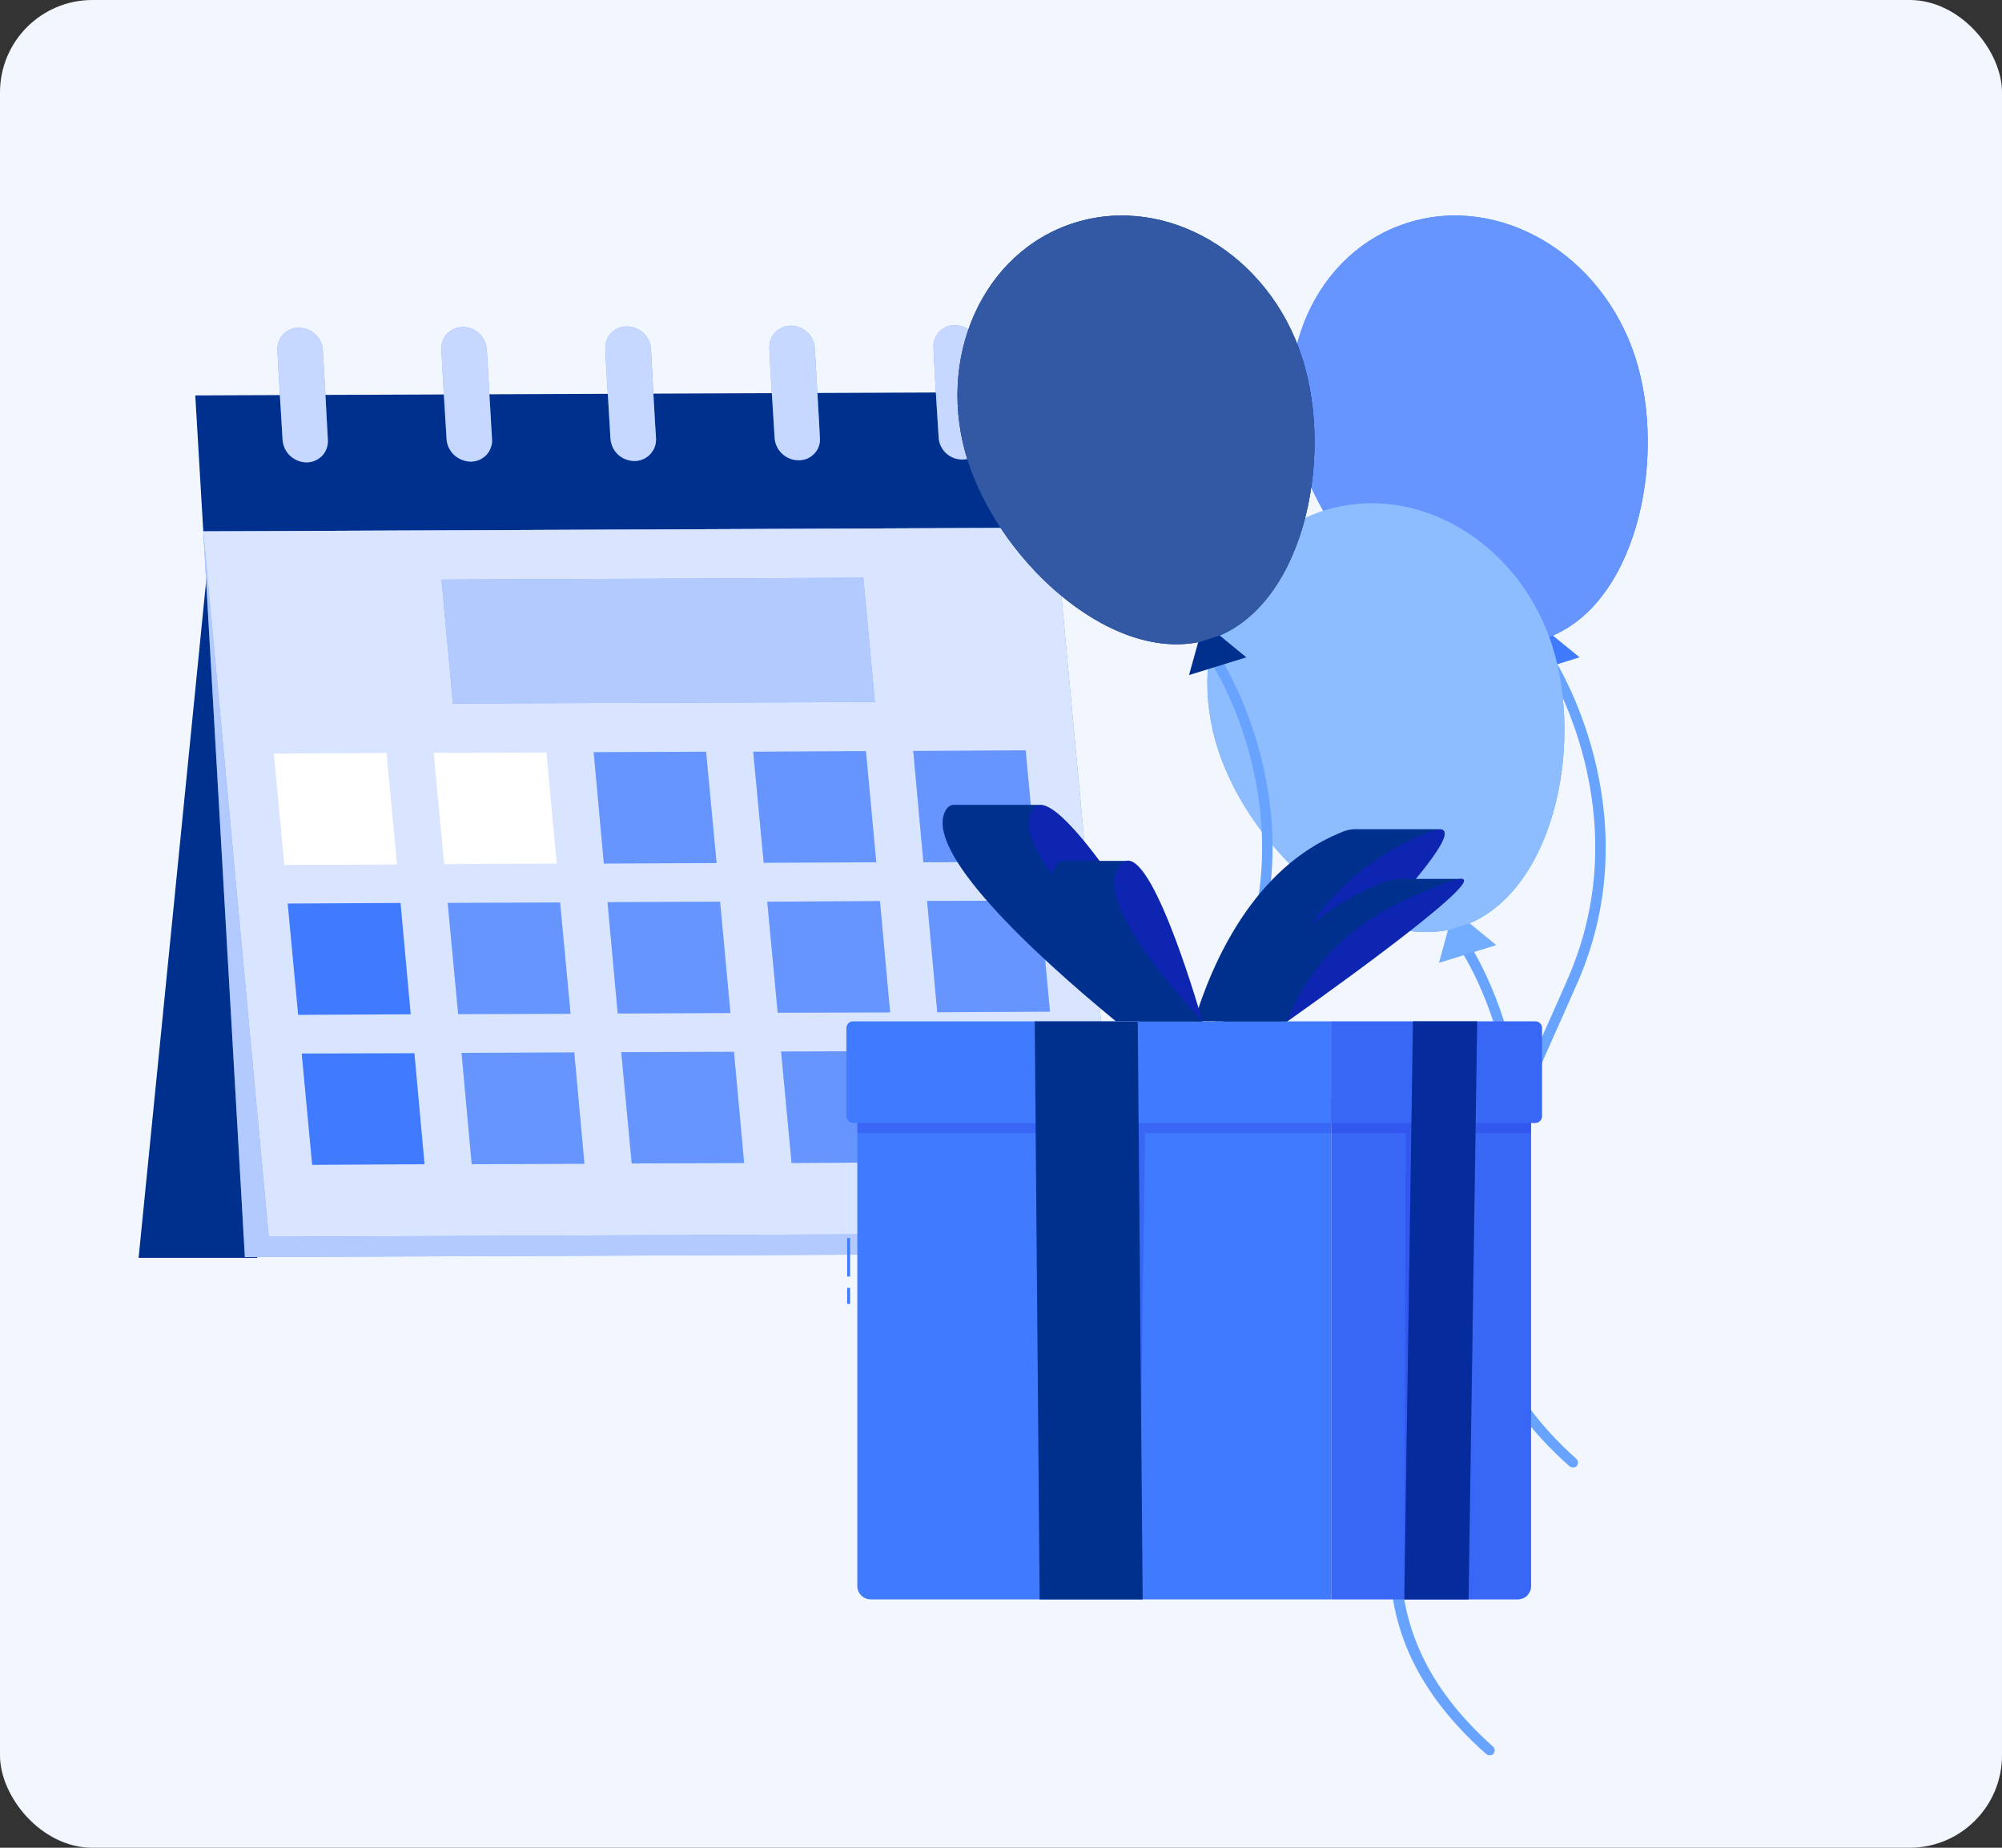 <svg width="130" height="120" viewBox="0 0 130 120" fill="none" xmlns="http://www.w3.org/2000/svg" xmlns:xlink="http://www.w3.org/1999/xlink">
	<rect x="0" y="0" width="130" height="120" fill="#333333" stroke="none"/>
	<desc>
			Created with Pixso.
	</desc>
	<defs/>
	<rect id="bg" rx="6" width="130" height="120" fill="#F2F7FF" fill-opacity="1"/>
	<path id="Vector" d="M13.71 34.49L9 81.69L16.7 81.69L13.71 34.49Z" fill="#00308E" fill-opacity="1" fill-rule="nonzero"/>
	<path id="Vector" d="M71.23 81.42L15.9 81.64L13.2 34.51L68.51 34.27L71.23 81.42Z" fill="#407BFF" fill-opacity="1" fill-rule="nonzero"/>
	<g opacity="0.6">
		<path id="Vector" d="M71.23 81.42L15.9 81.64L13.2 34.51L68.51 34.27L71.23 81.42Z" fill="#FFFFFF" fill-opacity="1" fill-rule="nonzero"/>
	</g>
	<path id="Vector" d="M68.51 34.27L13.2 34.51L12.68 25.68L68.01 25.46L68.51 34.27Z" fill="#00308E" fill-opacity="1" fill-rule="nonzero"/>
	<path id="Vector" d="M20.96 22.73C20.94 22.34 20.76 21.98 20.47 21.71C20.19 21.44 19.81 21.29 19.41 21.29C19.22 21.28 19.03 21.32 18.86 21.39C18.68 21.47 18.52 21.58 18.39 21.71C18.26 21.85 18.16 22.01 18.1 22.19C18.03 22.37 18.01 22.56 18.02 22.75C18.02 23.26 18.32 28.05 18.35 28.57C18.38 28.96 18.55 29.33 18.84 29.6C19.13 29.87 19.5 30.02 19.9 30.03C20.09 30.03 20.28 29.99 20.45 29.92C20.63 29.84 20.79 29.73 20.92 29.6C21.05 29.46 21.15 29.3 21.21 29.12C21.28 28.94 21.3 28.76 21.29 28.57C21.27 28.16 21 23.14 20.96 22.73Z" fill="#407BFF" fill-opacity="1" fill-rule="nonzero"/>
	<path id="Vector" d="M31.61 22.7C31.58 22.3 31.41 21.93 31.12 21.66C30.84 21.39 30.46 21.24 30.06 21.24C29.87 21.24 29.68 21.27 29.5 21.35C29.32 21.42 29.17 21.54 29.04 21.67C28.9 21.81 28.8 21.98 28.74 22.16C28.68 22.33 28.65 22.52 28.67 22.71C28.67 23.23 28.96 28.02 29 28.54C29.03 28.93 29.21 29.29 29.5 29.56C29.79 29.82 30.17 29.97 30.56 29.98C30.75 29.98 30.94 29.94 31.12 29.87C31.29 29.79 31.45 29.68 31.58 29.55C31.71 29.41 31.81 29.25 31.87 29.07C31.94 28.89 31.97 28.71 31.95 28.52C31.92 28.11 31.64 23.11 31.61 22.7Z" fill="#407BFF" fill-opacity="1" fill-rule="nonzero"/>
	<path id="Vector" d="M42.27 22.64C42.24 22.25 42.06 21.89 41.77 21.62C41.48 21.35 41.1 21.2 40.7 21.2C40.51 21.2 40.32 21.23 40.15 21.31C39.97 21.38 39.81 21.49 39.68 21.63C39.55 21.77 39.45 21.93 39.39 22.11C39.32 22.28 39.3 22.47 39.31 22.66C39.31 23.18 39.62 27.97 39.64 28.48C39.67 28.88 39.84 29.25 40.13 29.52C40.42 29.79 40.81 29.94 41.21 29.94C41.4 29.94 41.59 29.9 41.76 29.82C41.94 29.75 42.09 29.64 42.22 29.5C42.35 29.36 42.45 29.2 42.52 29.02C42.58 28.84 42.61 28.65 42.6 28.47C42.56 28.05 42.29 23.06 42.27 22.64Z" fill="#407BFF" fill-opacity="1" fill-rule="nonzero"/>
	<path id="Vector" d="M52.91 22.61C52.89 22.22 52.71 21.85 52.42 21.58C52.13 21.31 51.75 21.15 51.35 21.15C51.16 21.15 50.97 21.19 50.8 21.27C50.62 21.34 50.47 21.45 50.34 21.59C50.21 21.72 50.11 21.88 50.04 22.06C49.98 22.24 49.95 22.42 49.96 22.61C49.96 23.13 50.27 27.93 50.3 28.45C50.33 28.84 50.5 29.2 50.79 29.47C51.08 29.74 51.46 29.89 51.85 29.89C52.04 29.89 52.23 29.86 52.41 29.79C52.58 29.71 52.74 29.6 52.87 29.47C53 29.33 53.11 29.17 53.17 28.99C53.23 28.81 53.26 28.62 53.24 28.43C53.23 28.02 52.93 23.02 52.91 22.61Z" fill="#407BFF" fill-opacity="1" fill-rule="nonzero"/>
	<path id="Vector" d="M63.56 22.56C63.53 22.17 63.36 21.8 63.07 21.54C62.78 21.27 62.4 21.12 62.01 21.12C61.82 21.11 61.63 21.15 61.45 21.22C61.28 21.3 61.12 21.4 60.99 21.54C60.86 21.68 60.76 21.84 60.69 22.02C60.63 22.2 60.6 22.39 60.62 22.58C60.62 23.09 60.91 27.88 60.95 28.4C60.97 28.79 61.14 29.16 61.43 29.43C61.72 29.7 62.1 29.85 62.5 29.84C62.69 29.84 62.88 29.81 63.05 29.73C63.23 29.66 63.39 29.55 63.52 29.41C63.65 29.28 63.75 29.11 63.81 28.94C63.88 28.76 63.9 28.57 63.89 28.38C63.82 27.97 63.58 22.97 63.56 22.56Z" fill="#407BFF" fill-opacity="1" fill-rule="nonzero"/>
	<g opacity="0.7">
		<path id="Vector" d="M20.96 22.73C20.94 22.34 20.76 21.98 20.47 21.71C20.19 21.44 19.81 21.29 19.41 21.29C19.22 21.28 19.03 21.32 18.86 21.39C18.68 21.47 18.52 21.58 18.39 21.71C18.26 21.85 18.16 22.01 18.1 22.19C18.03 22.37 18.01 22.56 18.02 22.75C18.02 23.26 18.32 28.05 18.35 28.57C18.38 28.96 18.55 29.33 18.84 29.6C19.13 29.87 19.5 30.02 19.9 30.03C20.09 30.03 20.28 29.99 20.45 29.92C20.63 29.84 20.79 29.73 20.92 29.6C21.05 29.46 21.15 29.3 21.21 29.12C21.28 28.94 21.3 28.76 21.29 28.57C21.27 28.16 21 23.14 20.96 22.73Z" fill="#FFFFFF" fill-opacity="1" fill-rule="nonzero"/>
		<path id="Vector" d="M31.61 22.7C31.58 22.3 31.41 21.93 31.12 21.66C30.84 21.39 30.46 21.24 30.06 21.24C29.87 21.24 29.68 21.27 29.5 21.35C29.32 21.42 29.17 21.54 29.04 21.67C28.9 21.81 28.8 21.98 28.74 22.16C28.68 22.33 28.65 22.52 28.67 22.71C28.67 23.23 28.96 28.02 29 28.54C29.03 28.93 29.21 29.29 29.5 29.56C29.79 29.82 30.17 29.97 30.56 29.98C30.75 29.98 30.94 29.94 31.12 29.87C31.29 29.79 31.45 29.68 31.58 29.55C31.71 29.41 31.81 29.25 31.87 29.07C31.94 28.89 31.97 28.71 31.95 28.52C31.92 28.11 31.64 23.11 31.61 22.7Z" fill="#FFFFFF" fill-opacity="1" fill-rule="nonzero"/>
		<path id="Vector" d="M42.27 22.64C42.24 22.25 42.06 21.89 41.77 21.62C41.48 21.35 41.1 21.2 40.7 21.2C40.51 21.2 40.32 21.23 40.15 21.31C39.97 21.38 39.81 21.49 39.68 21.63C39.55 21.77 39.45 21.93 39.39 22.11C39.32 22.28 39.3 22.47 39.31 22.66C39.31 23.18 39.62 27.97 39.64 28.48C39.67 28.88 39.84 29.25 40.13 29.52C40.42 29.79 40.81 29.94 41.21 29.94C41.4 29.94 41.59 29.9 41.76 29.82C41.94 29.75 42.09 29.64 42.22 29.5C42.35 29.36 42.45 29.2 42.52 29.02C42.58 28.84 42.61 28.65 42.6 28.47C42.56 28.05 42.29 23.06 42.27 22.64Z" fill="#FFFFFF" fill-opacity="1" fill-rule="nonzero"/>
		<path id="Vector" d="M52.91 22.61C52.89 22.22 52.71 21.85 52.42 21.58C52.13 21.31 51.75 21.15 51.35 21.15C51.16 21.15 50.97 21.19 50.8 21.27C50.62 21.34 50.47 21.45 50.34 21.59C50.21 21.72 50.11 21.88 50.04 22.06C49.98 22.24 49.95 22.42 49.96 22.61C49.96 23.13 50.27 27.93 50.3 28.45C50.33 28.84 50.5 29.2 50.79 29.47C51.08 29.74 51.46 29.89 51.85 29.89C52.04 29.89 52.23 29.86 52.41 29.79C52.58 29.71 52.74 29.6 52.87 29.47C53 29.33 53.11 29.17 53.17 28.99C53.23 28.81 53.26 28.62 53.24 28.43C53.23 28.02 52.93 23.02 52.91 22.61Z" fill="#FFFFFF" fill-opacity="1" fill-rule="nonzero"/>
		<path id="Vector" d="M63.56 22.56C63.53 22.17 63.36 21.8 63.07 21.54C62.78 21.27 62.4 21.12 62.01 21.12C61.82 21.11 61.63 21.15 61.45 21.22C61.28 21.3 61.12 21.4 60.99 21.54C60.86 21.68 60.76 21.84 60.69 22.02C60.63 22.2 60.6 22.39 60.62 22.58C60.62 23.09 60.91 27.88 60.95 28.4C60.97 28.79 61.14 29.16 61.43 29.43C61.72 29.7 62.1 29.85 62.5 29.84C62.69 29.84 62.88 29.81 63.05 29.73C63.23 29.66 63.39 29.55 63.52 29.41C63.65 29.28 63.75 29.11 63.81 28.94C63.88 28.76 63.9 28.57 63.89 28.38C63.82 27.97 63.58 22.97 63.56 22.56Z" fill="#FFFFFF" fill-opacity="1" fill-rule="nonzero"/>
	</g>
	<path id="Vector" d="M72.78 80.09L17.45 80.32L13.2 34.51L68.51 34.27L72.78 80.09Z" fill="#407BFF" fill-opacity="1" fill-rule="nonzero"/>
	<g opacity="0.8">
		<path id="Vector" d="M72.78 80.09L17.45 80.32L13.2 34.51L68.51 34.27L72.78 80.09Z" fill="#FFFFFF" fill-opacity="1" fill-rule="nonzero"/>
	</g>
	<path id="Vector" d="M56.81 45.59L29.41 45.69L28.67 37.64L56.06 37.52L56.81 45.59Z" fill="#407BFF" fill-opacity="1" fill-rule="nonzero"/>
	<g opacity="0.6">
		<path id="Vector" d="M56.81 45.59L29.41 45.69L28.67 37.64L56.06 37.52L56.81 45.59Z" fill="#FFFFFF" fill-opacity="1" fill-rule="nonzero"/>
	</g>
	<path id="Vector" d="M25.78 56.14L18.46 56.17L17.78 48.94L25.1 48.9L25.78 56.14Z" fill="#FFFFFF" fill-opacity="1" fill-rule="nonzero"/>
	<path id="Vector" d="M36.15 56.08L28.84 56.12L28.16 48.9L35.48 48.87L36.15 56.08Z" fill="#FFFFFF" fill-opacity="1" fill-rule="nonzero"/>
	<path id="Vector" d="M26.67 65.87L19.36 65.91L18.68 58.68L26.01 58.64L26.67 65.87Z" fill="#407BFF" fill-opacity="1" fill-rule="nonzero"/>
	<path id="Vector" d="M27.57 75.61L20.27 75.65L19.59 68.42L26.91 68.4L27.57 75.61Z" fill="#407BFF" fill-opacity="1" fill-rule="nonzero"/>
	<path id="Vector" d="M37.05 65.84L29.75 65.86L29.07 58.64L36.37 58.61L37.05 65.84Z" fill="#407BFF" fill-opacity="1" fill-rule="nonzero"/>
	<g opacity="0.2">
		<path id="Vector" d="M37.05 65.84L29.75 65.86L29.07 58.64L36.37 58.61L37.05 65.84Z" fill="#FFFFFF" fill-opacity="1" fill-rule="nonzero"/>
	</g>
	<path id="Vector" d="M47.43 65.79L40.11 65.82L39.45 58.59L46.76 58.56L47.43 65.79Z" fill="#407BFF" fill-opacity="1" fill-rule="nonzero"/>
	<g opacity="0.2">
		<path id="Vector" d="M47.43 65.79L40.11 65.82L39.45 58.59L46.76 58.56L47.43 65.79Z" fill="#FFFFFF" fill-opacity="1" fill-rule="nonzero"/>
	</g>
	<path id="Vector" d="M57.8 65.75L50.5 65.77L49.82 58.56L57.14 58.52L57.8 65.75Z" fill="#407BFF" fill-opacity="1" fill-rule="nonzero"/>
	<g opacity="0.2">
		<path id="Vector" d="M57.8 65.75L50.5 65.77L49.82 58.56L57.14 58.52L57.8 65.75Z" fill="#FFFFFF" fill-opacity="1" fill-rule="nonzero"/>
	</g>
	<path id="Vector" d="M68.18 65.7L60.86 65.74L60.2 58.51L67.51 58.49L68.18 65.7Z" fill="#407BFF" fill-opacity="1" fill-rule="nonzero"/>
	<g opacity="0.2">
		<path id="Vector" d="M68.18 65.7L60.86 65.74L60.2 58.51L67.51 58.49L68.18 65.7Z" fill="#FFFFFF" fill-opacity="1" fill-rule="nonzero"/>
	</g>
	<path id="Vector" d="M37.95 75.58L30.63 75.61L29.97 68.38L37.29 68.35L37.95 75.58Z" fill="#407BFF" fill-opacity="1" fill-rule="nonzero"/>
	<g opacity="0.2">
		<path id="Vector" d="M37.95 75.58L30.63 75.61L29.97 68.38L37.29 68.35L37.95 75.58Z" fill="#FFFFFF" fill-opacity="1" fill-rule="nonzero"/>
	</g>
	<path id="Vector" d="M48.32 75.53L41.02 75.56L40.34 68.33L47.66 68.31L48.32 75.53Z" fill="#407BFF" fill-opacity="1" fill-rule="nonzero"/>
	<g opacity="0.2">
		<path id="Vector" d="M48.32 75.53L41.02 75.56L40.34 68.33L47.66 68.31L48.32 75.53Z" fill="#FFFFFF" fill-opacity="1" fill-rule="nonzero"/>
	</g>
	<path id="Vector" d="M58.7 75.49L51.4 75.53L50.72 68.29L58.04 68.26L58.7 75.49Z" fill="#407BFF" fill-opacity="1" fill-rule="nonzero"/>
	<g opacity="0.2">
		<path id="Vector" d="M58.7 75.49L51.4 75.53L50.72 68.29L58.04 68.26L58.7 75.49Z" fill="#FFFFFF" fill-opacity="1" fill-rule="nonzero"/>
	</g>
	<path id="Vector" d="M46.53 56.05L39.21 56.08L38.55 48.85L45.85 48.82L46.53 56.05Z" fill="#407BFF" fill-opacity="1" fill-rule="nonzero"/>
	<g opacity="0.2">
		<path id="Vector" d="M46.53 56.05L39.21 56.08L38.55 48.85L45.85 48.82L46.53 56.05Z" fill="#FFFFFF" fill-opacity="1" fill-rule="nonzero"/>
	</g>
	<path id="Vector" d="M56.9 56L49.59 56.03L48.91 48.82L56.23 48.78L56.9 56Z" fill="#407BFF" fill-opacity="1" fill-rule="nonzero"/>
	<g opacity="0.2">
		<path id="Vector" d="M56.9 56L49.59 56.03L48.91 48.82L56.23 48.78L56.9 56Z" fill="#FFFFFF" fill-opacity="1" fill-rule="nonzero"/>
	</g>
	<path id="Vector" d="M67.28 55.96L59.96 56L59.3 48.77L66.6 48.73L67.28 55.96Z" fill="#407BFF" fill-opacity="1" fill-rule="nonzero"/>
	<g opacity="0.2">
		<path id="Vector" d="M67.28 55.96L59.96 56L59.3 48.77L66.6 48.73L67.28 55.96Z" fill="#FFFFFF" fill-opacity="1" fill-rule="nonzero"/>
	</g>
	<path id="Vector" d="M69.09 75.44L61.77 75.47L61.11 68.26L68.41 68.23L69.09 75.44Z" fill="#FFFFFF" fill-opacity="1" fill-rule="nonzero"/>
	<path id="Vector" d="M102.14 95.3C102.06 95.3 101.97 95.27 101.91 95.22C91.69 86.14 96.03 76.48 100.6 66.29C101.01 65.37 101.43 64.43 101.83 63.5C106.47 52.81 100.47 43.32 100.37 43.2C100.32 43.12 100.31 43.03 100.33 42.94C100.34 42.86 100.4 42.78 100.47 42.73C100.51 42.71 100.55 42.69 100.6 42.68C100.64 42.67 100.69 42.67 100.73 42.68C100.78 42.69 100.82 42.71 100.85 42.73C100.89 42.76 100.92 42.79 100.94 42.83C101.01 42.93 107.25 52.73 102.46 63.76C102.05 64.7 101.63 65.63 101.22 66.56C96.75 76.56 92.54 85.99 102.37 94.75C102.4 94.78 102.42 94.82 102.44 94.86C102.46 94.9 102.47 94.95 102.47 94.99C102.47 95.04 102.46 95.08 102.44 95.12C102.42 95.16 102.4 95.2 102.37 95.23C102.3 95.28 102.22 95.31 102.14 95.3Z" fill="#68A3FF" fill-opacity="1" fill-rule="nonzero"/>
	<path id="Vector" d="M106.18 23.19C108.34 29.91 106.18 39.64 100.17 41.52C94.17 43.4 86.69 36.71 84.51 30.01C82.32 23.3 85.43 16.35 91.41 14.47C97.38 12.59 104.01 16.49 106.18 23.19Z" fill="#407BFF" fill-opacity="1" fill-rule="nonzero"/>
	<path id="Vector" d="M106.18 23.19C108.34 29.91 106.18 39.64 100.17 41.52C94.17 43.4 86.69 36.71 84.51 30.01C82.32 23.3 85.43 16.35 91.41 14.47C97.38 12.59 104.01 16.49 106.18 23.19Z" fill="#407BFF" fill-opacity="1" fill-rule="nonzero"/>
	<g opacity="0.2">
		<path id="Vector" d="M106.18 23.19C108.34 29.91 106.18 39.64 100.17 41.52C94.17 43.4 86.69 36.71 84.51 30.01C82.32 23.3 85.43 16.35 91.41 14.47C97.38 12.59 104.01 16.49 106.18 23.19Z" fill="#FFFFFF" fill-opacity="1" fill-rule="nonzero"/>
	</g>
	<path id="Vector" d="M99.43 41.72L98.85 43.84L102.57 42.69L100.83 41.27L99.43 41.72Z" fill="#407BFF" fill-opacity="1" fill-rule="nonzero"/>
	<path id="Vector" d="M96.73 114C96.65 114 96.57 113.96 96.5 113.91C86.28 104.83 90.62 95.17 95.19 84.98C95.6 84.06 96.02 83.12 96.42 82.19C101.07 71.5 95.06 62.01 94.96 61.89C94.91 61.81 94.9 61.72 94.92 61.63C94.94 61.55 94.99 61.47 95.07 61.42C95.1 61.4 95.14 61.38 95.19 61.37C95.23 61.36 95.28 61.36 95.32 61.37C95.37 61.38 95.41 61.4 95.45 61.43C95.48 61.45 95.51 61.49 95.54 61.52C95.6 61.62 101.84 71.42 97.05 82.46C96.64 83.39 96.22 84.33 95.81 85.25C91.35 95.25 87.13 104.69 96.96 113.44C96.99 113.47 97.02 113.51 97.03 113.55C97.05 113.59 97.06 113.64 97.06 113.68C97.06 113.73 97.05 113.77 97.03 113.81C97.02 113.85 96.99 113.89 96.96 113.92C96.9 113.97 96.82 114 96.73 114Z" fill="#68A3FF" fill-opacity="1" fill-rule="nonzero"/>
	<path id="Vector" d="M100.77 41.88C102.93 48.6 100.77 58.33 94.77 60.21C88.76 62.1 81.29 55.4 79.1 48.7C76.91 41.99 80.03 35.04 86 33.16C91.97 31.28 98.6 35.18 100.77 41.88Z" fill="#72ADFF" fill-opacity="1" fill-rule="nonzero"/>
	<path id="Vector" d="M100.77 41.88C102.93 48.6 100.77 58.33 94.77 60.21C88.76 62.1 81.29 55.4 79.1 48.7C76.91 41.99 80.03 35.04 86 33.16C91.97 31.28 98.6 35.18 100.77 41.88Z" fill="#72ADFF" fill-opacity="1" fill-rule="nonzero"/>
	<g opacity="0.2">
		<path id="Vector" d="M100.77 41.88C102.93 48.6 100.77 58.33 94.77 60.21C88.76 62.1 81.29 55.4 79.1 48.7C76.91 41.99 80.03 35.04 86 33.16C91.97 31.28 98.6 35.18 100.77 41.88Z" fill="#FFFFFF" fill-opacity="1" fill-rule="nonzero"/>
	</g>
	<path id="Vector" d="M94.02 60.41L93.44 62.53L97.16 61.38L95.43 59.96L94.02 60.41Z" fill="#72ADFF" fill-opacity="1" fill-rule="nonzero"/>
	<path id="Vector" d="M80.51 95.3C80.42 95.3 80.34 95.27 80.28 95.22C70.06 86.14 74.39 76.48 78.96 66.29C79.38 65.37 79.79 64.43 80.2 63.5C84.84 52.81 78.83 43.32 78.74 43.2C78.69 43.12 78.67 43.03 78.69 42.94C78.71 42.86 78.77 42.78 78.84 42.73C78.88 42.71 78.92 42.69 78.96 42.68C79.01 42.67 79.05 42.67 79.1 42.68C79.14 42.69 79.18 42.71 79.22 42.73C79.26 42.76 79.29 42.79 79.31 42.83C79.38 42.93 85.62 52.73 80.82 63.76C80.41 64.7 80 65.63 79.58 66.56C75.12 76.56 70.91 85.99 80.73 94.75C80.77 94.78 80.79 94.82 80.81 94.86C80.83 94.9 80.84 94.95 80.84 94.99C80.84 95.04 80.83 95.08 80.81 95.12C80.79 95.16 80.77 95.2 80.73 95.23C80.67 95.28 80.59 95.31 80.51 95.3Z" fill="#68A3FF" fill-opacity="1" fill-rule="nonzero"/>
	<path id="Vector" d="M84.54 23.19C86.71 29.91 84.54 39.64 78.54 41.52C72.54 43.4 65.06 36.71 62.87 30.01C60.69 23.3 63.8 16.35 69.77 14.47C75.75 12.59 82.38 16.49 84.54 23.19Z" fill="#00308E" fill-opacity="1" fill-rule="nonzero"/>
	<path id="Vector" d="M84.54 23.19C86.71 29.91 84.54 39.64 78.54 41.52C72.54 43.4 65.06 36.71 62.87 30.01C60.69 23.3 63.8 16.35 69.77 14.47C75.75 12.59 82.38 16.49 84.54 23.19Z" fill="#00308E" fill-opacity="1" fill-rule="nonzero"/>
	<g opacity="0.2">
		<path id="Vector" d="M84.54 23.19C86.71 29.91 84.54 39.64 78.54 41.52C72.54 43.4 65.06 36.71 62.87 30.01C60.69 23.3 63.8 16.35 69.77 14.47C75.75 12.59 82.38 16.49 84.54 23.19Z" fill="#FFFFFF" fill-opacity="1" fill-rule="nonzero"/>
	</g>
	<path id="Vector" d="M77.8 41.72L77.21 43.84L80.93 42.69L79.2 41.27L77.8 41.72Z" fill="#00308E" fill-opacity="1" fill-rule="nonzero"/>
	<path id="Vector" d="M55.01 80.4L55.2 80.4L55.2 82.9L55.01 82.9L55.01 80.4Z" fill="#407BFF" fill-opacity="1" fill-rule="evenodd"/>
	<path id="Vector" d="M55.01 83.64L55.2 83.64L55.2 84.68L55.01 84.68L55.01 83.64Z" fill="#407BFF" fill-opacity="1" fill-rule="evenodd"/>
	<path id="Vector" d="M55.67 71.28L86.43 71.28L86.43 103.87L56.55 103.87C56.31 103.87 56.09 103.78 55.93 103.62C55.76 103.46 55.67 103.24 55.67 103.01L55.67 71.28L55.67 71.28Z" fill="#407BFF" fill-opacity="1" fill-rule="nonzero"/>
	<g opacity="0.2">
		<path id="Vector" d="M86.43 71.28L55.67 71.28L55.67 73.59L73.37 73.59L73.95 103.87L74.36 73.59L86.43 73.59L86.43 71.28Z" fill="#1919D3" fill-opacity="1" fill-rule="nonzero"/>
	</g>
	<path id="Vector" d="M55.4 66.33L86.43 66.33L86.43 72.93L55.4 72.93C55.29 72.93 55.17 72.89 55.09 72.8C55.01 72.72 54.96 72.61 54.96 72.5L54.96 66.76C54.96 66.7 54.97 66.65 55 66.59C55.02 66.54 55.05 66.49 55.09 66.45C55.13 66.41 55.18 66.38 55.23 66.36C55.29 66.34 55.34 66.33 55.4 66.33Z" fill="#407BFF" fill-opacity="1" fill-rule="nonzero"/>
	<path id="Vector" d="M67.51 103.87L67.19 66.33L73.88 66.33L74.2 103.87L67.51 103.87Z" fill="#00308E" fill-opacity="1" fill-rule="nonzero"/>
	<path id="Vector" d="M98.55 103.87L86.44 103.87L86.44 71.28L99.42 71.28L99.42 103.01C99.42 103.23 99.33 103.45 99.17 103.62C99.01 103.78 98.78 103.87 98.55 103.87Z" fill="#407BFF" fill-opacity="1" fill-rule="nonzero"/>
	<g opacity="0.2">
		<path id="Vector" d="M98.55 103.87L86.44 103.87L86.44 71.28L99.42 71.28L99.42 103.01C99.42 103.23 99.33 103.45 99.17 103.62C99.01 103.78 98.78 103.87 98.55 103.87Z" fill="#1919D3" fill-opacity="1" fill-rule="nonzero"/>
	</g>
	<g opacity="0.2">
		<path id="Vector" d="M86.43 71.28L99.42 71.28L99.42 73.59L92.17 73.59L91.19 103.87L91.29 73.59L86.43 73.59L86.43 71.28Z" fill="#1919D3" fill-opacity="1" fill-rule="nonzero"/>
	</g>
	<path id="Vector" d="M99.69 72.93L86.43 72.93L86.43 66.33L99.69 66.33C99.75 66.33 99.8 66.34 99.86 66.36C99.91 66.38 99.96 66.41 100 66.45C100.04 66.49 100.07 66.54 100.1 66.59C100.12 66.65 100.13 66.7 100.13 66.76L100.13 72.5C100.13 72.55 100.12 72.61 100.1 72.66C100.07 72.72 100.04 72.76 100 72.8C99.96 72.84 99.91 72.88 99.86 72.9C99.8 72.92 99.75 72.93 99.69 72.93Z" fill="#407BFF" fill-opacity="1" fill-rule="nonzero"/>
	<g opacity="0.2">
		<path id="Vector" d="M99.69 72.93L86.43 72.93L86.43 66.33L99.69 66.33C99.75 66.33 99.8 66.34 99.86 66.36C99.91 66.38 99.96 66.41 100 66.45C100.04 66.49 100.07 66.54 100.1 66.59C100.12 66.65 100.13 66.7 100.13 66.76L100.13 72.5C100.13 72.55 100.12 72.61 100.1 72.66C100.07 72.72 100.04 72.76 100 72.8C99.96 72.84 99.91 72.88 99.86 72.9C99.8 72.92 99.75 72.93 99.69 72.93Z" fill="#1919D3" fill-opacity="1" fill-rule="nonzero"/>
	</g>
	<path id="Vector" d="M91.19 103.87L91.75 66.33L95.92 66.33L95.36 103.87L91.19 103.87Z" fill="#00308E" fill-opacity="1" fill-rule="nonzero"/>
	<g opacity="0.2">
		<path id="Vector" d="M91.19 103.87L91.75 66.33L95.92 66.33L95.36 103.87L91.19 103.87Z" fill="#1919D3" fill-opacity="1" fill-rule="nonzero"/>
	</g>
	<path id="Vector" d="M93.36 53.86L93.36 53.85L87.89 53.85C87.58 53.88 87.27 53.96 86.99 54.1C81.44 56.39 78.74 62.41 77.55 66.32L83.14 66.32C83.14 66.32 96.39 53.49 93.36 53.86Z" fill="#00308E" fill-opacity="1" fill-rule="nonzero"/>
	<g opacity="0.5">
		<path id="Vector" d="M83.14 66.33C83.14 61.25 87.03 56.4 92.58 54.11C98.13 51.81 83.14 66.33 83.14 66.33Z" fill="#1919D3" fill-opacity="1" fill-rule="nonzero"/>
	</g>
	<path id="Vector" d="M94.79 57.08L90.73 57.08C90.47 57.1 90.22 57.16 89.98 57.26C85.19 58.97 81.45 63.44 79.42 66.34L83.58 66.34C83.58 66.34 97.15 56.8 94.79 57.08Z" fill="#00308E" fill-opacity="1" fill-rule="nonzero"/>
	<g opacity="0.5">
		<path id="Vector" d="M83.59 66.33C85.55 61.31 89.36 58.96 94.14 57.25C98.93 55.55 83.59 66.33 83.59 66.33Z" fill="#1919D3" fill-opacity="1" fill-rule="nonzero"/>
	</g>
	<path id="Vector" d="M67.45 52.28L67.45 52.27L61.96 52.27C61.86 52.26 61.76 52.29 61.67 52.34C61.59 52.39 61.51 52.46 61.46 52.54C59.75 55.13 67.11 61.92 72.45 66.32L78.05 66.32C78.05 66.32 69.85 51.86 67.45 52.28Z" fill="#00308E" fill-opacity="1" fill-rule="nonzero"/>
	<g opacity="0.5">
		<path id="Vector" d="M78.05 66.33C72.71 61.92 65.35 55.13 67.06 52.55C68.77 49.96 78.05 66.33 78.05 66.33Z" fill="#1919D3" fill-opacity="1" fill-rule="nonzero"/>
	</g>
	<path id="Vector" d="M73.17 55.91L69.09 55.91C69.01 55.91 68.93 55.93 68.86 55.96C68.78 56 68.72 56.05 68.67 56.11C66.85 58.03 70.89 63.07 73.93 66.34L78.08 66.34C78.08 66.34 75.04 55.58 73.17 55.91Z" fill="#00308E" fill-opacity="1" fill-rule="nonzero"/>
	<g opacity="0.5">
		<path id="Vector" d="M78.08 66.33C75.04 63.05 71 58.02 72.82 56.09C74.63 54.17 78.08 66.33 78.08 66.33Z" fill="#1919D3" fill-opacity="1" fill-rule="nonzero"/>
	</g>
</svg>
